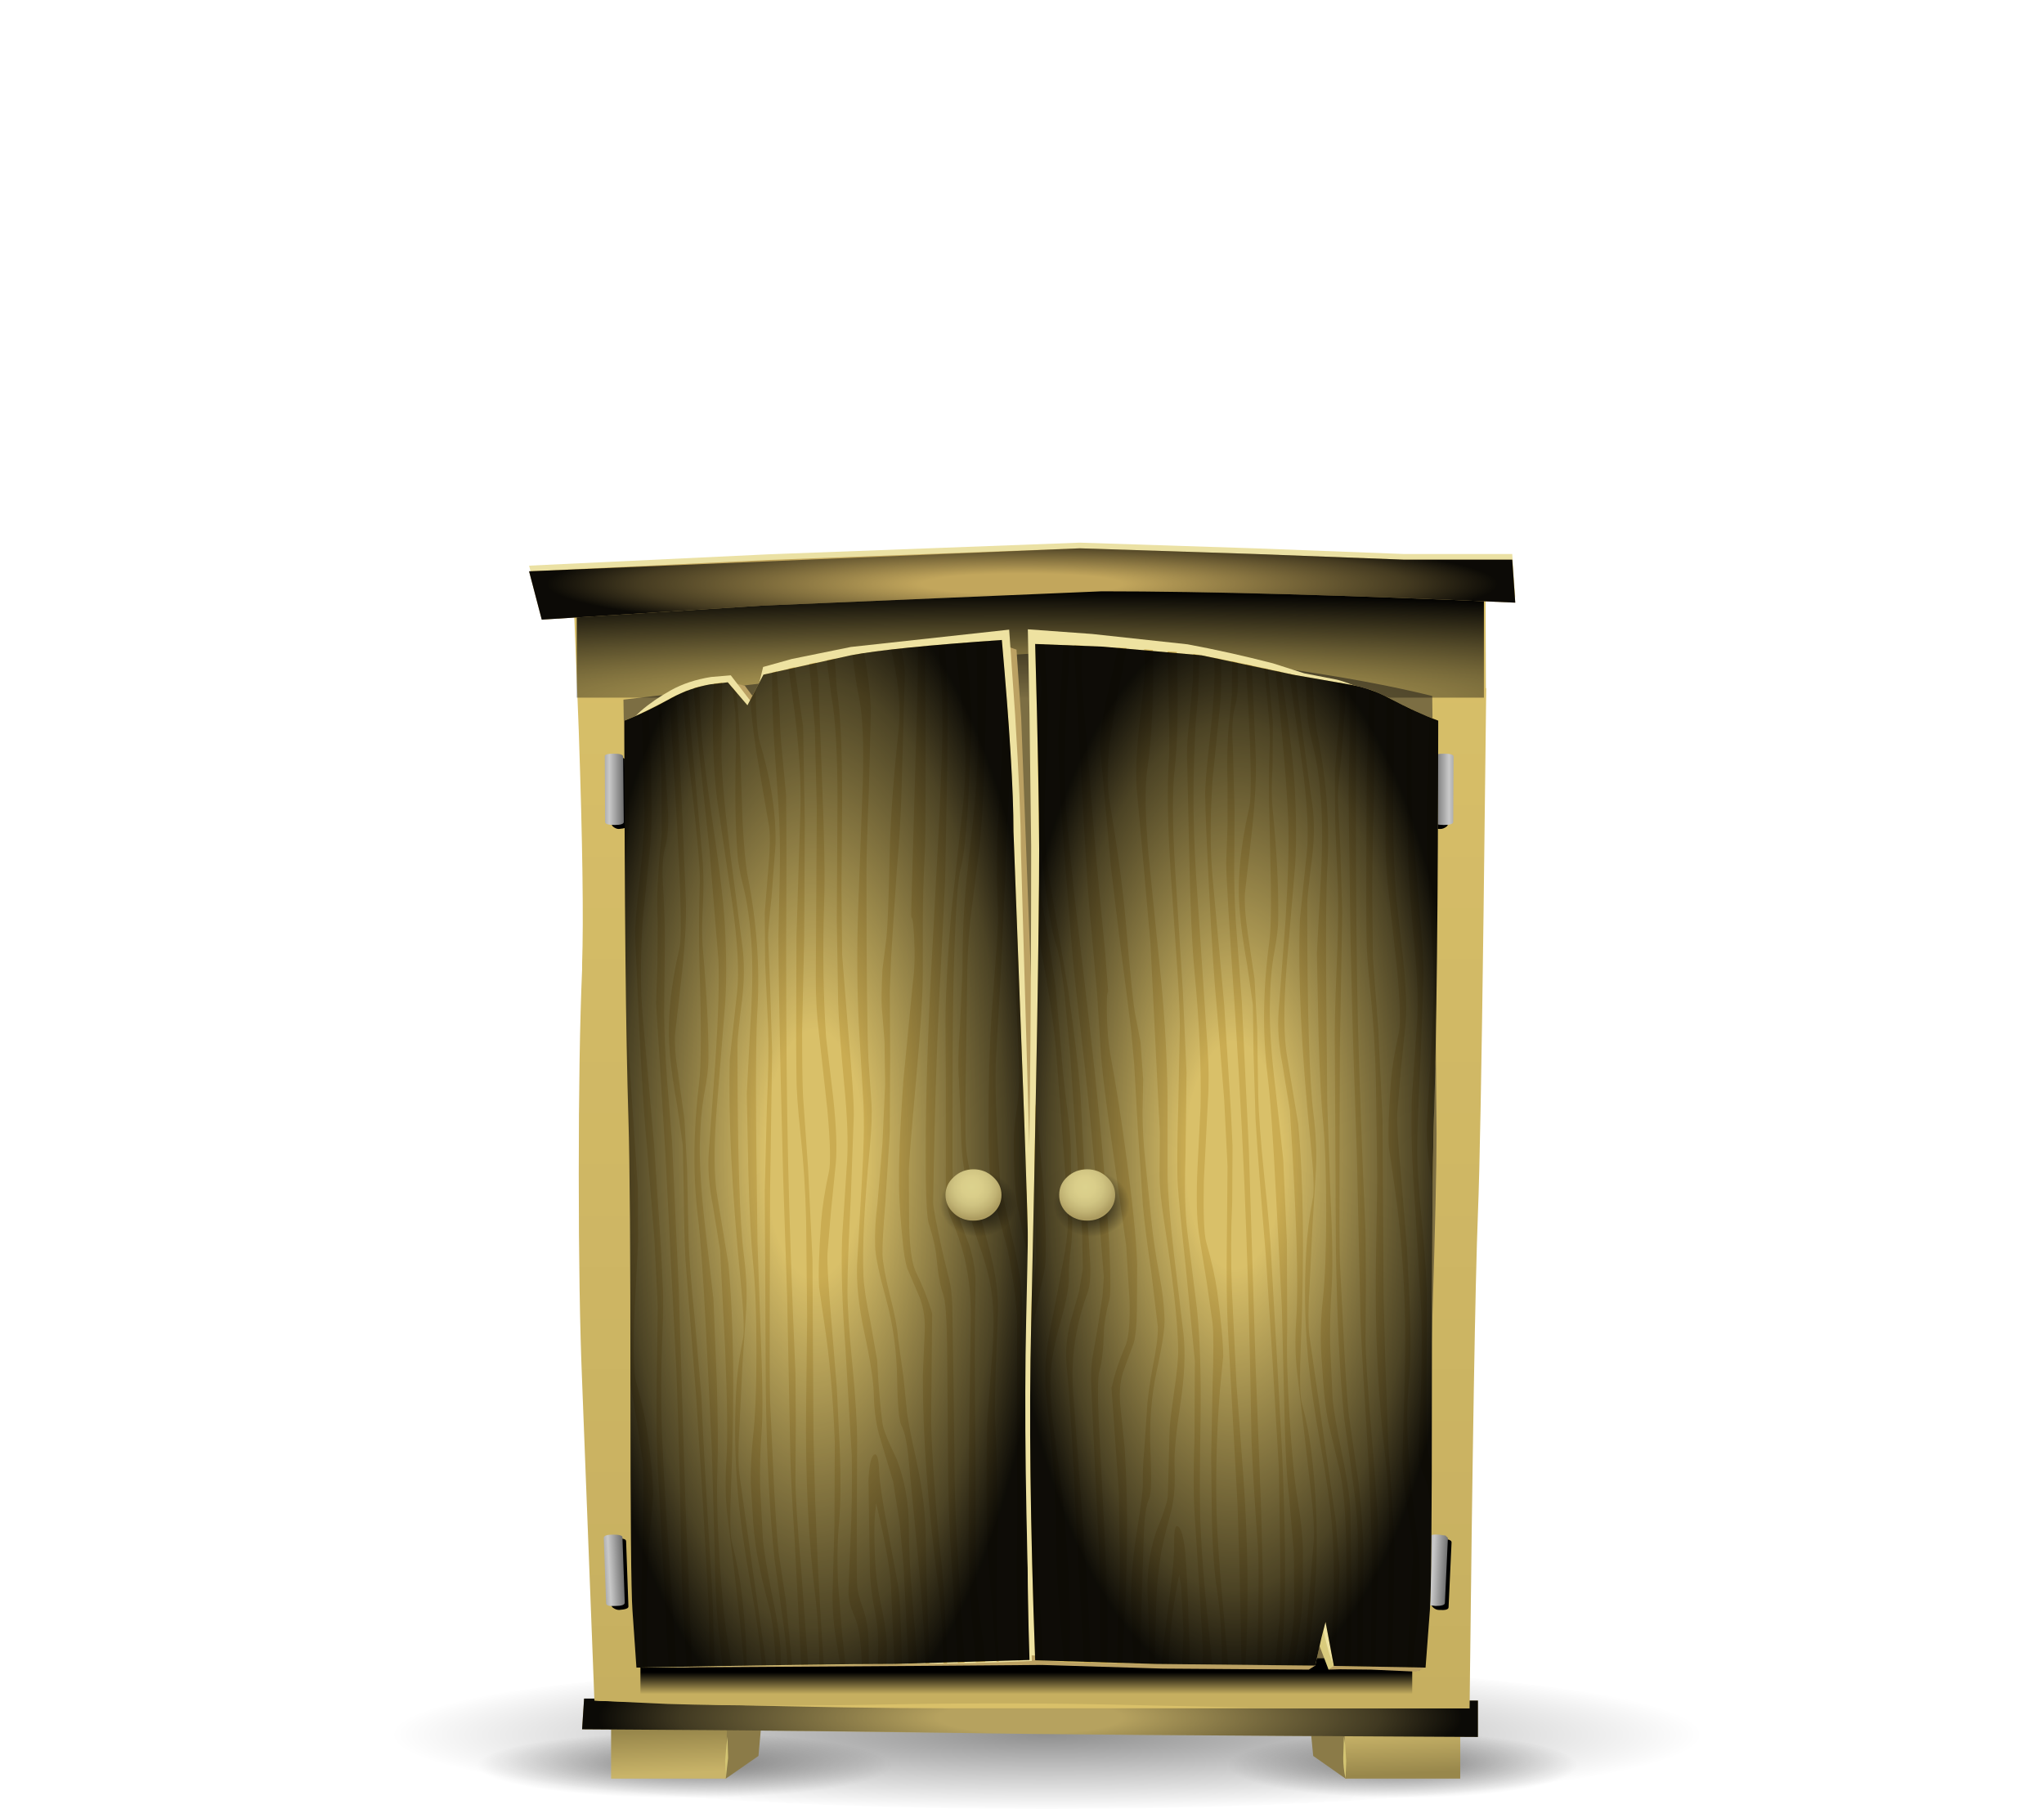 <?xml version="1.0" encoding="UTF-8" standalone="no"?>
<svg xmlns:xlink="http://www.w3.org/1999/xlink" height="271.35px" width="306.55px" xmlns="http://www.w3.org/2000/svg">
  <g transform="matrix(1.0, 0.0, 0.0, 1.0, 0.0, 0.0)">
    <use height="0.0" id="interior_point" transform="matrix(1.0, 0.0, 0.0, 1.0, 71.0, 33.0)" width="0.0" xlink:href="#sprite0"/>
    <use height="22.25" transform="matrix(1.0, 0.0, 0.0, 1.0, 58.25, 249.1)" width="197.5" xlink:href="#shape0"/>
    <use height="5.75" transform="matrix(1.0, 0.0, 0.0, 1.0, 87.3, 254.8)" width="134.35" xlink:href="#sprite1"/>
    <use height="173.15" transform="matrix(1.0, 0.0, 0.0, 1.0, 85.9, 83.1)" width="137.15" xlink:href="#shape2"/>
    <use height="16.05" transform="matrix(1.0, 0.0, 0.0, 1.0, 86.5, 88.6)" width="136.05" xlink:href="#sprite2"/>
    <use height="11.55" transform="matrix(1.0, 0.0, 0.0, 1.0, 79.35, 81.4)" width="147.9" xlink:href="#shape4"/>
    <use height="10.7" transform="matrix(1.0, 0.0, 0.0, 1.0, 79.35, 82.25)" width="147.9" xlink:href="#sprite3"/>
    <use height="6.45" transform="matrix(1.0, 0.0, 0.0, 1.0, 96.05, 248.75)" width="115.75" xlink:href="#sprite4"/>
    <use height="10.95" transform="matrix(1.0, 0.0, 0.0, 1.0, 91.2, 113.4)" width="2.9" xlink:href="#sprite5"/>
    <use height="10.7" transform="matrix(1.0, 0.0, 0.0, 1.0, 90.7, 113.05)" width="2.85" xlink:href="#shape8"/>
    <use height="10.95" transform="matrix(1.0, 0.0, 0.0, 1.0, 214.6, 113.4)" width="2.85" xlink:href="#sprite6"/>
    <use height="10.7" transform="matrix(1.0, 0.0, 0.0, 1.0, 215.15, 113.05)" width="2.85" xlink:href="#shape10"/>
    <use height="10.95" transform="matrix(1.0, 0.0, 0.0, 1.0, 91.1, 230.55)" width="3.15" xlink:href="#sprite7"/>
    <use height="10.7" transform="matrix(1.0, 0.0, 0.0, 1.0, 90.55, 230.2)" width="3.15" xlink:href="#shape11"/>
    <use height="10.95" transform="matrix(1.0, 0.0, 0.0, 1.0, 214.45, 230.55)" width="3.25" xlink:href="#sprite8"/>
    <use height="10.7" transform="matrix(1.0, 0.0, 0.0, 1.0, 213.95, 230.2)" width="3.2" xlink:href="#shape13"/>
    <use height="156.35" id="interaction_target" transform="matrix(1.0, 0.0, 0.0, 1.0, 93.65, 94.4)" width="122.05" xlink:href="#sprite9"/>
  </g>
  <defs>
    <g id="shape0" transform="matrix(1.0, 0.0, 0.0, 1.0, -58.25, -249.1)">
      <path d="M255.75 260.2 Q255.75 264.8 226.8 268.1 197.85 271.35 157.0 271.35 116.1 271.35 87.15 268.1 58.25 264.8 58.25 260.2 58.25 255.6 87.15 252.35 116.05 249.1 157.0 249.1 197.9 249.1 226.8 252.35 255.75 255.6 255.75 260.2" fill="url(#gradient0)" fill-rule="evenodd" stroke="none"/>
      <path d="M124.55 261.15 Q133.65 262.65 133.65 264.8 133.65 266.9 124.55 268.4 115.45 269.9 102.65 269.9 89.8 269.9 80.7 268.4 71.6 266.9 71.6 264.8 71.6 262.65 80.7 261.15 89.8 259.65 102.65 259.65 115.5 259.65 124.55 261.15" fill="url(#gradient1)" fill-rule="evenodd" stroke="none"/>
      <path d="M210.4 259.65 Q221.3 259.65 229.05 261.15 236.75 262.65 236.75 264.8 236.75 266.9 229.05 268.4 221.3 269.9 210.4 269.9 199.5 269.9 191.75 268.4 184.05 266.9 184.05 264.8 184.05 262.65 191.75 261.15 199.5 259.65 210.4 259.65" fill="url(#gradient2)" fill-rule="evenodd" stroke="none"/>
      <path d="M100.65 262.8 L114.35 256.8 113.75 263.4 108.85 266.8 100.65 262.8" fill="#8b7b48" fill-rule="evenodd" stroke="none"/>
      <path d="M109.05 257.75 L108.85 266.8 91.65 266.8 91.65 256.8 109.05 257.75" fill="url(#gradient3)" fill-rule="evenodd" stroke="none"/>
      <path d="M108.85 266.8 L108.75 264.15 108.95 261.75 109.1 260.5 109.2 263.7 108.85 266.8" fill="#d3c472" fill-rule="evenodd" stroke="none"/>
      <path d="M210.0 262.8 L201.8 266.8 196.95 263.4 196.3 256.8 210.0 262.8" fill="#8b7b48" fill-rule="evenodd" stroke="none"/>
      <path d="M201.6 257.75 L219.0 256.8 219.0 266.8 201.8 266.8 201.6 257.75" fill="url(#gradient4)" fill-rule="evenodd" stroke="none"/>
      <path d="M201.8 266.8 Q201.45 265.2 201.45 263.7 L201.55 260.5 201.75 261.75 201.9 264.15 201.8 266.8" fill="#d3c472" fill-rule="evenodd" stroke="none"/>
      <path d="M221.65 260.55 Q159.75 260.25 144.2 259.95 L109.9 259.55 87.3 259.4 87.6 254.8 151.35 254.8 221.65 255.1 221.65 260.55" fill="#b6a25f" fill-rule="evenodd" stroke="none"/>
    </g>
    <radialGradient cx="0" cy="0" gradientTransform="matrix(0.12, 0.0, 0.0, -0.014, 157.0, 260.2)" gradientUnits="userSpaceOnUse" id="gradient0" r="819.2" spreadMethod="pad">
      <stop offset="0.0" stop-color="#000000" stop-opacity="0.439"/>
      <stop offset="1.0" stop-color="#000000" stop-opacity="0.0"/>
    </radialGradient>
    <radialGradient cx="0" cy="0" gradientTransform="matrix(0.038, 0.0, 0.0, -0.006, 102.65, 264.8)" gradientUnits="userSpaceOnUse" id="gradient1" r="819.2" spreadMethod="pad">
      <stop offset="0.0" stop-color="#000000" stop-opacity="0.439"/>
      <stop offset="1.0" stop-color="#000000" stop-opacity="0.0"/>
    </radialGradient>
    <radialGradient cx="0" cy="0" gradientTransform="matrix(0.032, 0.0, 0.0, -0.006, 210.4, 264.8)" gradientUnits="userSpaceOnUse" id="gradient2" r="819.2" spreadMethod="pad">
      <stop offset="0.0" stop-color="#000000" stop-opacity="0.439"/>
      <stop offset="1.0" stop-color="#000000" stop-opacity="0.0"/>
    </radialGradient>
    <linearGradient gradientTransform="matrix(2.0E-4, 0.004, 0.004, -2.0E-4, 100.4, 262.8)" gradientUnits="userSpaceOnUse" id="gradient3" spreadMethod="pad" x1="-819.2" x2="819.2">
      <stop offset="0.0" stop-color="#98874b"/>
      <stop offset="1.0" stop-color="#c9b469"/>
    </linearGradient>
    <linearGradient gradientTransform="matrix(-2.0E-4, -0.004, 0.004, -2.0E-4, 210.3, 262.8)" gradientUnits="userSpaceOnUse" id="gradient4" spreadMethod="pad" x1="-819.2" x2="819.2">
      <stop offset="0.0" stop-color="#98874b"/>
      <stop offset="1.0" stop-color="#c9b469"/>
    </linearGradient>
    <g id="sprite1" transform="matrix(1.0, 0.0, 0.0, 1.0, 0.0, 0.0)">
      <use height="5.75" transform="matrix(1.0, 0.0, 0.0, 1.0, 0.0, 0.0)" width="134.35" xlink:href="#shape1"/>
    </g>
    <g id="shape1" transform="matrix(1.0, 0.0, 0.0, 1.0, 0.0, 0.0)">
      <path d="M134.35 5.75 Q72.45 5.45 56.9 5.15 41.35 4.85 0.0 4.6 L0.3 0.0 64.05 0.0 134.35 0.3 134.35 5.75" fill="url(#gradient5)" fill-rule="evenodd" stroke="none"/>
    </g>
    <radialGradient cx="0" cy="0" gradientTransform="matrix(0.079, 0.0, 0.0, -0.014, 67.2, 2.85)" gradientUnits="userSpaceOnUse" id="gradient5" r="819.2" spreadMethod="pad">
      <stop offset="0.212" stop-color="#000000" stop-opacity="0.0"/>
      <stop offset="0.812" stop-color="#000000" stop-opacity="0.651"/>
      <stop offset="1.0" stop-color="#000000" stop-opacity="0.937"/>
    </radialGradient>
    <g id="shape2" transform="matrix(1.0, 0.0, 0.0, 1.0, -85.9, -83.1)">
      <path d="M219.5 255.1 L220.4 256.25 142.05 256.25 Q128.45 256.25 107.45 255.7 L89.15 255.1 122.15 252.8 151.05 252.25 219.5 255.1" fill="#d9c069" fill-rule="evenodd" stroke="none"/>
      <path d="M86.8 109.6 L85.9 86.55 101.6 86.45 133.5 85.25 170.05 83.35 Q187.7 83.0 196.0 85.25 203.8 87.4 213.95 86.1 219.05 85.5 222.6 84.4 L222.8 89.4 222.85 103.2 222.9 103.25 222.5 136.85 Q222.05 172.4 221.65 182.05 221.05 197.45 220.4 256.25 L191.8 256.25 169.25 255.75 Q152.9 255.35 134.55 255.65 115.1 256.05 100.2 255.6 L89.15 255.1 87.3 207.15 Q86.8 195.15 86.8 176.1 86.8 157.05 87.3 145.5 L87.3 144.65 Q87.65 134.6 86.8 109.6" fill="#d9c069" fill-rule="evenodd" stroke="none"/>
      <path d="M99.75 86.0 L129.75 84.4 Q177.35 81.3 193.2 85.7 201.0 87.85 212.8 85.7 218.7 84.6 223.05 83.1 L222.6 126.8 Q222.05 172.4 221.65 182.05 221.05 197.45 220.4 256.25 L191.8 256.25 169.25 255.75 Q152.9 255.35 134.55 255.65 115.1 256.05 100.2 255.6 L89.15 255.1 87.3 207.15 Q86.8 195.15 86.8 176.1 86.8 157.05 87.3 145.5 87.7 135.85 86.85 110.25 L85.9 86.55 99.75 86.0" fill="url(#gradient6)" fill-rule="evenodd" stroke="none"/>
      <path d="M147.0 98.65 Q166.05 96.55 192.35 100.25 205.5 102.1 214.8 104.4 L215.15 131.65 215.45 170.05 Q215.45 184.9 212.95 250.55 L148.25 250.55 113.9 250.25 95.4 249.95 Q94.75 208.85 94.75 191.15 L94.15 144.85 93.5 104.95 147.0 98.65" fill="#7c6e43" fill-rule="evenodd" stroke="none"/>
    </g>
    <linearGradient gradientTransform="matrix(0.0, 0.103, 0.103, 0.0, 154.5, 170.55)" gradientUnits="userSpaceOnUse" id="gradient6" spreadMethod="pad" x1="-819.2" x2="819.2">
      <stop offset="0.0" stop-color="#000000" stop-opacity="0.0"/>
      <stop offset="1.0" stop-color="#000000" stop-opacity="0.086"/>
    </linearGradient>
    <g id="sprite2" transform="matrix(1.0, 0.0, 0.0, 1.0, 0.0, 0.0)">
      <use height="16.05" transform="matrix(1.0, 0.0, 0.0, 1.0, 0.0, 0.0)" width="136.05" xlink:href="#shape3"/>
    </g>
    <g id="shape3" transform="matrix(1.0, 0.0, 0.0, 1.0, 0.0, 0.0)">
      <path d="M136.05 16.05 L0.0 16.05 0.0 0.0 136.05 0.0 136.05 16.05" fill="url(#gradient7)" fill-rule="evenodd" stroke="none"/>
    </g>
    <radialGradient cx="0" cy="0" gradientTransform="matrix(0.22, 0.0, 0.0, -0.02, 65.2, 16.35)" gradientUnits="userSpaceOnUse" id="gradient7" r="819.2" spreadMethod="pad">
      <stop offset="0.0" stop-color="#000000" stop-opacity="0.0"/>
      <stop offset="1.0" stop-color="#000000"/>
    </radialGradient>
    <g id="shape4" transform="matrix(1.0, 0.0, 0.0, 1.0, -79.35, -81.4)">
      <path d="M79.35 84.85 L115.25 83.15 161.95 81.4 188.15 82.25 210.45 83.1 226.8 83.1 227.25 89.55 Q189.0 87.8 165.2 87.8 L114.3 89.95 81.25 92.1 79.35 84.85" fill="#ebe1a4" fill-rule="evenodd" stroke="none"/>
      <path d="M79.35 85.7 L115.25 84.0 161.95 82.25 188.15 83.1 210.45 83.95 226.8 83.95 227.25 90.4 Q189.0 88.7 165.2 88.7 L114.3 90.85 81.25 92.95 79.35 85.7" fill="#c2a65c" fill-rule="evenodd" stroke="none"/>
    </g>
    <g id="sprite3" transform="matrix(1.0, 0.0, 0.0, 1.0, 0.0, 0.0)">
      <use height="10.7" transform="matrix(1.0, 0.0, 0.0, 1.0, 0.0, 0.0)" width="147.9" xlink:href="#shape5"/>
    </g>
    <g id="shape5" transform="matrix(1.0, 0.0, 0.0, 1.0, 0.0, 0.0)">
      <path d="M147.9 8.15 Q109.65 6.45 85.85 6.45 L34.95 8.6 1.9 10.7 0.0 3.45 82.6 0.0 108.8 0.85 131.1 1.7 147.45 1.7 147.9 8.15" fill="url(#gradient8)" fill-rule="evenodd" stroke="none"/>
    </g>
    <radialGradient cx="0" cy="0" gradientTransform="matrix(0.087, 0.0, 0.0, -0.009, 73.95, 5.35)" gradientUnits="userSpaceOnUse" id="gradient8" r="819.2" spreadMethod="pad">
      <stop offset="0.212" stop-color="#000000" stop-opacity="0.0"/>
      <stop offset="0.812" stop-color="#000000" stop-opacity="0.651"/>
      <stop offset="1.0" stop-color="#000000" stop-opacity="0.937"/>
    </radialGradient>
    <g id="sprite4" transform="matrix(1.0, 0.0, 0.0, 1.0, 0.0, 0.0)">
      <use height="6.45" transform="matrix(1.0, 0.0, 0.0, 1.0, 0.0, 0.0)" width="115.75" xlink:href="#shape6"/>
    </g>
    <g id="shape6" transform="matrix(1.0, 0.0, 0.0, 1.0, 0.0, 0.0)">
      <path d="M115.75 6.45 L0.0 6.45 0.0 0.0 115.75 0.0 115.75 6.45" fill="url(#gradient9)" fill-rule="evenodd" stroke="none"/>
    </g>
    <linearGradient gradientTransform="matrix(0.0, 0.002, 0.002, 0.0, 57.85, 3.75)" gradientUnits="userSpaceOnUse" id="gradient9" spreadMethod="pad" x1="-819.2" x2="819.2">
      <stop offset="0.0" stop-color="#000000"/>
      <stop offset="1.0" stop-color="#000000" stop-opacity="0.0"/>
    </linearGradient>
    <g id="sprite5" transform="matrix(1.0, 0.0, 0.0, 1.0, 0.0, 0.0)">
      <use height="10.95" transform="matrix(0.921, 0.0, 0.0, 1.0, 0.0, 0.0)" width="3.15" xlink:href="#shape7"/>
    </g>
    <g id="shape7" transform="matrix(1.0, 0.0, 0.0, 1.0, 0.0, 0.0)">
      <path d="M2.8 0.65 L3.15 10.45 Q3.15 10.85 1.75 10.95 1.25 10.95 0.75 10.55 L0.35 10.0 0.0 0.75 0.5 0.3 Q1.05 0.0 1.6 0.0 L1.4 0.25 Q2.8 0.15 2.8 0.65" fill="#000000" fill-rule="evenodd" stroke="none"/>
    </g>
    <g id="shape8" transform="matrix(1.0, 0.0, 0.0, 1.0, -90.7, -113.05)">
      <path d="M90.7 113.5 Q90.6 113.05 92.05 113.05 93.45 113.05 93.45 113.5 L93.55 123.3 Q93.55 123.75 92.15 123.75 90.75 123.75 90.75 123.3 L90.7 113.5" fill="url(#gradient10)" fill-rule="evenodd" stroke="none"/>
    </g>
    <linearGradient gradientTransform="matrix(0.002, 0.0, 0.0, -0.002, 92.1, 118.4)" gradientUnits="userSpaceOnUse" id="gradient10" spreadMethod="pad" x1="-819.2" x2="819.2">
      <stop offset="0.012" stop-color="#a6a6a6"/>
      <stop offset="0.282" stop-color="#c9c9c9"/>
      <stop offset="1.0" stop-color="#666666"/>
    </linearGradient>
    <g id="sprite6" transform="matrix(1.0, 0.0, 0.0, 1.0, 0.0, 0.0)">
      <use height="10.95" transform="matrix(1.0, 0.0, 0.0, 1.0, 0.0, 0.0)" width="2.85" xlink:href="#shape9"/>
    </g>
    <g id="shape9" transform="matrix(1.0, 0.0, 0.0, 1.0, 0.0, 0.0)">
      <path d="M0.05 0.7 Q0.05 0.25 1.45 0.25 L1.25 0.0 2.35 0.25 2.85 0.75 2.8 9.95 2.4 10.55 Q1.9 10.95 1.4 10.95 0.0 10.95 0.0 10.5 L0.05 0.7" fill="#000000" fill-rule="evenodd" stroke="none"/>
    </g>
    <g id="shape10" transform="matrix(1.0, 0.0, 0.0, 1.0, -215.15, -113.05)">
      <path d="M215.15 123.3 L215.2 113.5 Q215.2 113.05 216.6 113.05 218.0 113.05 218.0 113.5 L217.95 123.3 Q217.95 123.75 216.55 123.75 215.15 123.75 215.15 123.3" fill="url(#gradient11)" fill-rule="evenodd" stroke="none"/>
    </g>
    <linearGradient gradientTransform="matrix(-0.002, 0.0, 0.0, -0.002, 216.6, 118.4)" gradientUnits="userSpaceOnUse" id="gradient11" spreadMethod="pad" x1="-819.2" x2="819.2">
      <stop offset="0.012" stop-color="#a6a6a6"/>
      <stop offset="0.282" stop-color="#c9c9c9"/>
      <stop offset="1.0" stop-color="#666666"/>
    </linearGradient>
    <g id="sprite7" transform="matrix(1.0, 0.0, 0.0, 1.0, 0.0, 0.0)">
      <use height="10.95" transform="matrix(1.0, 0.0, 0.0, 1.0, 0.0, 0.0)" width="3.15" xlink:href="#shape7"/>
    </g>
    <g id="shape11" transform="matrix(1.0, 0.0, 0.0, 1.0, -90.55, -230.2)">
      <path d="M93.35 230.6 L93.7 240.4 Q93.7 240.9 92.3 240.9 90.9 241.0 90.9 240.5 L90.55 230.7 Q90.55 230.2 91.9 230.2 93.35 230.2 93.35 230.6" fill="url(#gradient12)" fill-rule="evenodd" stroke="none"/>
    </g>
    <linearGradient gradientTransform="matrix(0.002, -1.0E-4, -1.0E-4, -0.002, 92.1, 235.55)" gradientUnits="userSpaceOnUse" id="gradient12" spreadMethod="pad" x1="-819.2" x2="819.2">
      <stop offset="0.012" stop-color="#a6a6a6"/>
      <stop offset="0.282" stop-color="#c9c9c9"/>
      <stop offset="1.0" stop-color="#666666"/>
    </linearGradient>
    <g id="sprite8" transform="matrix(1.0, 0.0, 0.0, 1.0, 0.0, 0.0)">
      <use height="10.95" transform="matrix(1.0, 0.0, 0.0, 1.0, 0.0, 0.0)" width="3.25" xlink:href="#shape12"/>
    </g>
    <g id="shape12" transform="matrix(1.0, 0.0, 0.0, 1.0, 0.0, 0.0)">
      <path d="M3.25 0.8 L2.8 10.55 Q2.8 11.05 1.35 10.95 0.85 10.95 0.4 10.5 L0.0 9.9 0.45 0.65 Q0.45 0.45 1.0 0.25 L2.1 0.0 1.85 0.25 Q3.25 0.35 3.25 0.8" fill="#000000" fill-rule="evenodd" stroke="none"/>
    </g>
    <g id="shape13" transform="matrix(1.0, 0.0, 0.0, 1.0, -213.95, -230.2)">
      <path d="M217.15 230.7 L216.7 240.45 Q216.7 240.9 215.3 240.9 213.85 240.8 213.95 240.35 L214.35 230.6 Q214.45 230.1 215.8 230.2 L216.8 230.35 217.15 230.7" fill="url(#gradient13)" fill-rule="evenodd" stroke="none"/>
    </g>
    <linearGradient gradientTransform="matrix(0.002, 1.0E-4, 1.0E-4, -0.002, 215.55, 235.55)" gradientUnits="userSpaceOnUse" id="gradient13" spreadMethod="pad" x1="-819.2" x2="819.2">
      <stop offset="0.012" stop-color="#a6a6a6"/>
      <stop offset="0.282" stop-color="#c9c9c9"/>
      <stop offset="1.0" stop-color="#666666"/>
    </linearGradient>
    <g id="sprite9" transform="matrix(1.0, 0.0, 0.0, 1.0, 0.0, 0.0)">
      <use height="156.35" transform="matrix(1.0, 0.0, 0.0, 1.0, 0.0, 0.0)" width="120.15" xlink:href="#shape14"/>
      <use height="154.15" transform="matrix(1.0, 0.0, 0.0, 1.0, 0.0, 1.6)" width="60.8" xlink:href="#sprite10"/>
      <use height="155.75" transform="matrix(1.0, 0.0, 0.0, 1.0, 60.1, 0.0)" width="61.95" xlink:href="#shape16"/>
      <use height="153.55" transform="matrix(1.0, 0.0, 0.0, 1.0, 60.85, 2.2)" width="61.2" xlink:href="#sprite11"/>
      <use height="11.35" transform="matrix(1.0, 0.0, 0.0, 1.0, 46.95, 80.55)" width="12.15" xlink:href="#sprite12"/>
      <use height="7.7" transform="matrix(1.0, 0.0, 0.0, 1.0, 48.15, 81.0)" width="8.4" xlink:href="#shape19"/>
      <use height="11.35" transform="matrix(1.0, 0.0, 0.0, 1.0, 63.95, 80.55)" width="12.2" xlink:href="#sprite13"/>
      <use height="7.7" transform="matrix(1.0, 0.0, 0.0, 1.0, 65.2, 81.0)" width="8.4" xlink:href="#shape21"/>
    </g>
    <g id="shape14" transform="matrix(1.0, 0.0, 0.0, 1.0, 0.0, 0.0)">
      <path d="M58.25 0.05 L59.9 0.0 60.7 0.1 60.95 0.3 61.9 0.75 61.9 148.7 57.55 148.7 57.55 0.1 57.8 0.05 58.25 0.05" fill="#bba163" fill-opacity="0.0" fill-rule="evenodd" stroke="none"/>
      <path d="M102.35 149.5 L105.0 145.35 107.0 155.35 105.6 156.05 103.75 151.2 102.35 149.5" fill="#d9cb7d" fill-rule="evenodd" stroke="none"/>
      <path d="M106.7 152.75 Q106.5 152.5 106.2 150.5 L105.95 148.5 103.9 148.65 103.45 154.05 103.6 155.45 102.65 156.05 80.75 155.9 62.55 155.35 61.6 154.65 64.1 145.8 97.85 139.2 Q98.15 139.2 106.35 142.55 L114.5 145.9 120.15 155.75 118.7 156.35 112.0 156.05 107.35 156.0 105.6 156.05 106.4 155.5 Q107.0 153.2 106.7 152.75" fill="#bba163" fill-rule="evenodd" stroke="none"/>
      <path d="M1.9 36.5 L1.8 13.7 7.45 12.35 Q13.4 10.5 15.1 8.2 L16.7 8.15 18.05 8.45 20.25 11.4 22.65 6.8 39.25 6.7 Q56.0 5.9 56.45 2.45 L57.65 2.65 58.8 3.05 59.5 13.25 60.15 30.35 61.6 69.15 Q62.9 104.15 62.55 116.1 61.95 136.2 62.55 155.35 L43.4 155.5 3.6 155.75 3.0 147.15 Q2.7 142.85 2.7 114.2 2.7 83.0 2.4 73.5 2.05 61.65 1.9 36.5" fill="#bba163" fill-rule="evenodd" stroke="none"/>
      <path d="M20.8 5.65 L25.1 4.45 33.95 2.65 57.7 0.05 58.6 12.9 Q59.45 26.9 59.45 32.65 L60.55 71.25 Q61.55 106.0 61.2 118.0 60.6 138.15 61.1 154.75 51.55 155.2 41.45 155.2 L18.3 155.5 2.75 155.75 2.15 147.15 Q1.85 142.85 1.85 114.2 1.85 83.0 1.55 73.5 1.2 61.65 1.05 36.5 L0.95 13.7 2.4 12.3 Q4.35 10.6 6.95 9.15 9.55 7.7 13.0 7.15 L15.95 6.9 19.4 11.4 20.8 5.65" fill="#eee2a1" fill-rule="evenodd" stroke="none"/>
      <path d="M20.85 6.8 L25.15 5.8 33.95 3.9 Q39.9 2.75 56.6 1.6 L57.5 12.55 Q58.35 24.6 58.35 30.35 L59.8 69.15 Q61.1 104.15 60.75 116.1 60.15 136.2 60.75 154.6 L40.5 155.2 17.35 155.5 1.8 155.75 1.2 147.15 Q0.9 142.85 0.9 114.2 0.9 83.0 0.6 73.5 0.25 61.65 0.1 36.5 L0.0 13.7 2.0 12.85 7.15 10.25 Q9.8 8.8 12.9 8.25 L15.5 7.95 18.45 11.4 20.85 6.8" fill="#d9c069" fill-rule="evenodd" stroke="none"/>
      <path d="M47.45 6.7 L47.05 2.4 48.0 2.3 Q48.65 8.35 48.4 21.25 L48.1 37.45 47.45 50.8 Q46.65 64.5 46.3 85.9 46.3 87.1 47.75 93.6 L48.85 98.15 Q49.2 100.0 49.2 103.05 L49.35 112.8 49.5 125.1 Q49.5 130.0 49.85 136.45 L50.45 146.7 51.0 155.0 50.0 155.05 49.95 154.4 49.05 139.85 Q48.65 133.9 48.55 127.2 L48.4 107.75 Q48.3 101.15 47.85 99.9 47.15 98.0 46.8 94.25 46.65 92.3 45.65 89.15 45.1 87.45 45.2 75.4 45.3 63.25 46.25 46.75 L47.25 27.9 47.65 17.7 Q47.8 12.0 47.45 6.7" fill="#caac52" fill-rule="evenodd" stroke="none"/>
      <path d="M41.05 143.5 Q41.45 146.0 41.6 155.2 L40.5 155.2 39.95 143.05 Q39.65 139.35 38.05 132.35 L37.75 131.1 37.55 132.9 Q37.4 135.5 37.6 139.65 37.75 143.05 38.6 146.9 39.35 150.4 39.35 152.7 L39.3 155.2 38.0 155.2 38.05 153.35 Q38.15 150.35 37.55 147.25 36.85 143.8 36.8 140.7 L36.6 127.65 Q36.75 124.4 37.4 123.85 38.1 123.3 38.2 126.35 38.3 128.7 39.5 135.1 L41.05 143.5" fill="#caac52" fill-rule="evenodd" stroke="none"/>
      <path d="M43.15 37.3 L43.95 9.45 44.05 2.65 45.1 2.55 Q45.25 30.3 45.05 33.45 44.75 39.45 44.75 43.5 L44.75 51.65 Q44.75 56.35 43.7 68.05 42.65 79.75 42.65 81.4 L42.7 89.55 Q42.85 94.8 43.8 96.6 45.2 99.4 46.15 102.6 L46.0 118.25 Q46.0 121.7 46.55 129.1 47.05 136.0 47.45 139.2 48.0 143.65 48.4 155.1 L47.85 155.1 Q47.7 148.2 46.95 142.65 44.75 125.45 44.75 112.0 L45.05 105.0 Q45.1 102.05 44.1 99.8 L42.45 95.95 Q41.95 94.45 41.7 91.45 41.3 87.55 41.2 84.3 41.05 78.6 41.85 67.5 L43.25 53.05 Q43.65 50.1 43.45 46.3 43.3 43.25 43.05 43.25 42.95 43.25 43.15 37.3" fill="#caac52" fill-rule="evenodd" stroke="none"/>
      <path d="M35.05 42.0 L35.75 23.05 Q36.0 14.25 35.2 10.3 34.75 8.3 34.2 3.85 L35.95 3.6 Q36.95 9.05 36.95 12.7 L36.65 24.4 Q36.3 32.85 36.3 36.45 36.3 58.3 36.6 64.7 L37.05 71.1 Q37.2 73.45 36.8 77.75 35.55 90.8 35.85 97.05 35.95 99.4 36.9 103.9 L37.9 109.65 Q38.2 115.5 38.7 119.1 38.85 120.4 40.8 124.4 42.65 129.15 42.65 134.7 42.65 139.0 43.15 145.0 L43.95 155.15 42.6 155.2 41.85 140.3 41.3 134.25 40.3 127.85 38.45 121.65 Q37.5 118.8 37.4 114.8 37.35 111.85 35.95 105.35 34.7 99.45 34.9 95.1 L35.6 82.9 Q36.05 75.5 35.85 71.15 L35.15 59.3 Q34.75 51.1 35.05 42.0" fill="#caac52" fill-rule="evenodd" stroke="none"/>
      <path d="M60.0 74.9 L59.8 78.85 Q59.8 80.15 60.35 84.9 L60.6 94.9 60.3 93.2 58.95 86.5 Q58.5 83.8 58.4 79.05 58.3 75.3 58.75 72.7 59.2 69.85 59.2 66.2 L58.95 59.75 58.7 55.05 58.75 42.35 60.0 74.9" fill="#caac52" fill-rule="evenodd" stroke="none"/>
      <path d="M31.05 10.1 L30.35 4.65 31.55 4.4 31.85 9.05 Q32.65 13.95 32.65 25.5 L32.55 38.7 32.65 48.85 33.65 61.4 Q34.4 69.8 34.4 72.85 L33.95 85.2 Q33.45 95.05 33.45 99.15 33.45 103.0 34.2 110.45 34.9 117.9 34.9 121.85 L34.85 134.45 Q34.8 141.5 34.9 143.3 34.95 144.6 35.75 146.8 36.5 148.95 36.6 151.4 L36.65 155.2 35.6 155.2 Q35.45 150.15 34.5 148.05 33.6 146.05 33.6 144.35 L33.9 136.6 Q34.2 130.5 34.1 124.0 L33.15 107.9 Q32.4 97.95 32.65 91.25 L33.4 79.65 Q33.65 75.25 32.95 68.15 32.2 60.3 32.05 55.95 L31.85 43.7 31.95 25.55 Q31.95 14.95 31.05 10.1" fill="#caac52" fill-rule="evenodd" stroke="none"/>
      <path d="M39.8 33.0 Q40.0 25.55 41.1 15.3 41.65 10.75 40.3 4.35 L40.0 3.05 41.5 2.9 Q42.05 5.2 42.05 6.7 L41.55 24.45 Q41.4 29.75 40.85 36.15 L40.3 44.35 40.0 49.2 39.8 54.2 39.85 64.0 39.8 75.4 39.15 85.8 Q38.65 91.85 38.7 93.8 38.8 95.75 39.75 99.65 40.85 103.85 41.05 106.45 L41.85 112.2 42.35 117.15 Q42.4 118.35 43.85 125.0 45.2 131.35 45.2 136.65 45.2 140.3 45.75 155.15 L45.15 155.15 Q44.85 147.8 43.95 138.35 L42.65 124.85 Q42.3 120.85 41.55 119.45 41.0 118.45 40.9 112.45 40.8 106.15 39.25 100.5 37.65 94.7 37.6 92.55 37.5 89.55 37.95 86.1 L38.7 77.1 39.1 68.2 39.0 61.7 38.6 56.65 Q38.5 55.15 38.7 51.0 L39.2 47.05 Q39.55 45.0 39.8 33.0" fill="#caac52" fill-rule="evenodd" stroke="none"/>
      <path d="M21.7 29.6 L20.3 21.45 Q19.15 14.95 18.9 10.55 L19.65 9.15 Q19.8 15.25 20.25 16.75 22.85 25.45 22.65 32.4 L22.05 40.3 Q21.55 44.85 21.55 46.3 L21.85 53.5 22.15 63.4 21.85 83.95 21.8 99.75 Q21.75 112.45 21.85 115.85 L22.45 128.95 Q22.95 138.05 23.3 139.65 L24.2 145.65 25.15 155.35 24.45 155.35 Q24.3 151.95 23.55 147.15 L22.5 139.4 Q21.4 129.1 21.2 113.95 L21.05 84.2 21.35 72.0 Q21.7 64.1 21.55 59.8 L21.1 50.0 21.05 42.45 21.6 35.6 Q21.95 31.9 21.7 29.6" fill="#caac52" fill-rule="evenodd" stroke="none"/>
      <path d="M50.75 26.6 Q51.4 20.65 50.95 15.05 L50.15 7.05 49.6 2.15 51.05 2.05 Q52.15 10.4 52.05 15.05 L51.5 27.0 Q51.0 33.85 50.45 35.8 49.7 38.4 49.35 52.95 49.2 58.9 49.2 79.25 49.2 82.75 49.45 84.5 L50.15 87.85 Q50.45 89.15 51.7 92.35 52.75 95.6 52.65 98.75 52.45 106.25 52.65 123.35 L52.7 137.85 Q52.7 144.15 53.15 146.7 L54.1 154.9 52.7 154.95 Q51.65 144.15 51.6 137.55 L51.7 119.95 51.95 103.05 Q52.0 98.4 50.95 94.05 50.2 91.05 48.9 88.15 48.2 86.55 48.2 83.75 L48.2 68.15 48.15 58.45 Q48.2 52.45 49.0 42.65 L50.75 26.6" fill="#caac52" fill-rule="evenodd" stroke="none"/>
      <path d="M55.85 37.3 L55.95 30.6 56.5 20.6 Q56.7 16.0 57.4 11.55 L57.95 19.8 Q57.1 33.7 57.1 37.3 L56.45 51.5 55.7 64.7 Q55.5 70.55 56.35 83.1 L58.05 90.85 Q59.65 97.45 59.65 101.3 L59.8 154.65 59.05 154.7 58.85 141.35 58.95 131.45 58.85 119.3 58.9 104.2 Q58.85 99.9 57.45 92.95 L55.2 84.65 Q54.6 82.5 54.6 74.1 54.6 65.2 55.05 57.95 L55.85 47.35 56.05 43.25 55.85 37.3" fill="#caac52" fill-rule="evenodd" stroke="none"/>
      <path d="M50.95 42.0 Q51.1 38.9 52.15 29.9 53.0 22.5 53.0 16.55 L52.85 1.9 54.35 1.8 Q54.1 26.4 53.15 33.45 L51.85 43.75 Q51.4 48.55 51.4 53.15 L51.2 66.5 Q51.05 75.5 51.25 77.75 51.4 79.95 52.3 83.25 L53.3 87.6 54.9 93.65 Q56.2 98.85 56.0 103.05 55.55 113.35 55.55 117.8 L55.8 123.4 56.0 133.2 55.8 143.9 Q55.7 148.8 56.15 154.85 L55.8 154.85 54.95 144.05 54.4 136.65 Q54.2 129.75 54.4 119.1 L55.1 109.45 Q55.55 104.55 55.2 100.65 54.9 97.05 53.2 92.3 51.6 87.8 51.55 85.7 L50.95 80.95 Q50.45 78.15 50.45 73.9 L50.15 67.35 Q49.95 64.85 50.3 60.0 L50.7 51.1 Q50.7 46.0 50.95 42.0" fill="#caac52" fill-rule="evenodd" stroke="none"/>
      <path d="M11.25 18.9 L10.35 8.85 11.2 8.6 11.45 13.75 Q11.6 17.8 13.1 28.1 14.75 39.0 15.05 44.2 15.45 51.0 15.1 56.25 L13.85 71.75 Q13.15 80.7 13.95 85.2 L15.6 95.25 Q16.8 108.3 16.0 128.25 15.7 135.45 16.15 137.1 17.2 141.2 17.65 145.1 18.3 150.95 18.35 155.45 L17.95 155.45 17.35 149.05 16.45 141.05 15.45 133.0 Q15.0 129.15 15.3 124.6 15.6 119.85 15.1 107.85 L14.35 93.15 13.25 86.35 Q12.4 82.05 12.65 78.45 L13.65 64.65 Q14.3 54.6 14.1 49.65 L12.75 33.05 11.25 18.9" fill="#caac52" fill-rule="evenodd" stroke="none"/>
      <path d="M5.1 11.35 L5.5 11.1 6.1 19.9 6.55 27.7 Q6.65 30.7 6.1 32.75 5.55 34.65 5.8 38.7 6.1 43.4 6.05 48.05 L5.95 57.55 Q6.0 62.25 6.4 67.7 L7.15 77.0 8.15 99.05 9.15 131.15 10.05 153.4 10.15 155.6 9.35 155.6 Q8.7 146.0 8.6 142.75 8.3 124.55 7.8 111.3 L6.15 78.75 4.75 56.1 4.95 50.3 5.0 43.85 Q4.8 40.9 5.1 36.45 5.3 33.0 5.6 30.75 L5.55 22.4 5.15 12.15 5.1 11.35" fill="#caac52" fill-rule="evenodd" stroke="none"/>
      <path d="M6.8 10.4 L7.75 9.95 8.3 19.5 8.75 29.5 9.15 39.15 Q9.45 43.95 8.65 51.35 L7.6 60.7 Q7.45 63.0 8.05 66.7 L9.0 73.5 9.4 81.0 9.6 90.8 Q9.7 95.15 10.5 103.0 L11.55 115.15 Q11.85 123.3 13.2 144.9 L13.55 155.55 12.8 155.55 12.65 146.85 11.75 130.75 10.75 115.0 9.15 94.5 Q8.95 90.65 8.9 84.55 L8.75 77.35 7.9 71.4 Q7.05 66.6 6.8 63.5 6.2 56.65 8.25 47.8 8.95 44.9 7.25 18.65 L6.8 10.4" fill="#caac52" fill-rule="evenodd" stroke="none"/>
      <path d="M0.1 36.95 L0.0 13.7 0.65 13.45 0.7 14.95 Q0.85 27.15 0.65 29.9 L0.15 35.35 0.1 36.95" fill="#caac52" fill-rule="evenodd" stroke="none"/>
      <path d="M16.15 40.95 L13.9 25.55 Q13.25 20.3 13.25 13.55 L13.4 8.15 14.65 8.0 14.55 18.9 Q14.65 23.8 15.9 33.85 L17.7 47.6 Q18.15 51.2 17.65 55.55 16.95 61.0 16.95 62.35 16.95 86.35 17.9 93.8 18.5 98.35 18.25 102.2 L17.7 110.3 17.25 119.6 Q16.95 124.3 17.25 126.8 L19.15 140.45 21.2 154.85 21.3 155.4 20.6 155.4 Q20.2 150.45 19.0 143.7 17.55 135.65 17.05 130.0 16.35 122.3 16.75 114.4 16.95 110.45 17.8 106.3 18.1 104.65 17.4 97.45 15.45 77.55 15.8 64.5 L16.9 54.4 Q17.4 49.9 16.15 40.95" fill="#caac52" fill-rule="evenodd" stroke="none"/>
      <path d="M3.0 27.25 L2.6 12.55 3.65 12.1 3.8 16.05 Q4.25 28.35 3.9 32.2 L2.75 43.55 Q2.2 51.95 2.75 58.15 L4.45 77.35 5.5 93.25 5.75 98.5 Q5.9 101.1 5.65 106.9 5.4 113.35 5.6 119.95 6.0 130.1 7.3 147.75 L7.8 155.65 6.65 155.65 6.45 152.3 5.0 125.8 Q4.75 121.45 4.85 112.25 L5.0 101.55 4.5 91.55 3.4 77.85 Q2.85 72.5 2.25 60.4 L1.6 46.0 Q1.55 44.1 2.3 37.35 3.05 30.4 3.0 27.25" fill="#caac52" fill-rule="evenodd" stroke="none"/>
      <path d="M22.45 16.9 Q22.15 12.25 22.15 7.55 L22.15 6.5 22.85 6.3 23.3 12.7 Q23.3 15.2 23.7 19.1 L24.25 24.9 24.3 34.3 24.25 47.6 Q24.25 66.85 24.55 80.1 24.85 93.4 25.65 111.6 L25.7 118.95 25.65 127.45 Q25.65 131.25 26.5 140.95 L27.55 155.3 26.5 155.35 25.55 137.0 Q24.85 126.25 24.85 122.3 L24.4 100.05 23.8 82.05 23.45 67.9 Q23.1 52.7 23.1 45.85 L23.3 36.5 Q23.4 31.15 23.1 26.4 L22.45 16.9" fill="#caac52" fill-rule="evenodd" stroke="none"/>
      <path d="M25.5 12.25 L24.6 5.9 25.5 5.7 26.8 14.6 27.05 29.0 26.95 46.5 26.65 60.25 Q26.65 67.65 26.8 70.25 L27.55 80.95 28.2 94.45 28.35 121.0 28.6 130.6 29.0 140.3 29.45 148.55 29.9 155.3 29.25 155.3 Q29.15 149.7 28.7 145.65 27.05 132.55 27.25 116.5 L27.4 103.15 27.25 88.7 Q27.1 82.05 26.4 75.65 25.8 69.85 25.8 67.25 L25.75 62.0 25.8 46.1 26.4 26.85 Q26.55 20.65 25.5 12.25" fill="#caac52" fill-rule="evenodd" stroke="none"/>
      <path d="M28.85 26.8 L28.55 14.65 27.7 5.2 28.75 5.0 Q29.15 7.55 29.15 9.45 L29.65 23.05 Q30.15 35.3 29.95 40.95 29.6 51.95 30.25 61.3 L31.3 70.15 Q32.0 76.6 31.7 80.1 L30.95 87.6 30.45 93.6 Q30.35 95.75 31.0 103.35 L31.85 113.75 32.3 123.05 Q32.55 129.75 32.2 133.85 31.8 138.05 32.05 143.3 L32.65 150.75 33.15 155.25 32.35 155.25 31.6 150.65 Q31.2 147.75 31.2 145.0 L31.5 134.25 31.55 121.85 Q31.15 111.7 29.95 103.9 L29.2 98.75 Q29.0 95.75 29.5 88.9 29.75 85.6 30.65 81.45 31.1 79.6 30.45 72.2 L29.15 60.4 Q28.7 56.8 28.7 52.3 L28.85 26.8" fill="#caac52" fill-rule="evenodd" stroke="none"/>
      <path d="M0.8 83.4 L0.6 73.5 0.3 58.35 2.0 83.7 2.05 91.8 1.45 103.65 Q1.25 111.1 1.75 112.9 2.95 117.1 3.4 120.3 4.35 127.05 4.3 130.1 L3.85 135.3 Q3.1 143.15 3.35 153.3 L3.45 155.75 2.7 155.75 2.55 145.2 2.75 134.8 Q2.95 127.2 2.75 125.05 L2.0 119.7 0.9 113.25 0.95 92.75 0.8 83.4" fill="#caac52" fill-rule="evenodd" stroke="none"/>
      <path d="M16.75 16.95 L16.65 12.6 16.2 8.75 16.8 9.5 Q17.3 14.85 17.4 19.3 L17.7 28.45 Q18.0 34.5 18.5 37.1 20.5 47.25 19.95 57.0 19.65 61.8 19.75 74.55 L19.95 91.9 20.45 106.15 Q20.85 115.95 20.6 119.95 20.25 124.65 20.35 128.65 L20.75 136.2 Q20.9 138.7 22.2 145.15 23.45 151.1 23.45 154.2 L23.45 155.4 22.7 155.4 Q22.45 149.6 21.7 146.7 20.55 142.3 20.1 139.9 19.55 137.1 19.3 133.85 L18.95 128.0 Q18.9 124.95 19.3 121.0 19.8 116.5 19.8 108.3 19.8 100.1 19.3 95.1 18.85 90.6 18.6 81.95 L18.35 69.65 18.9 59.1 Q19.4 51.4 19.0 46.5 18.65 41.9 17.85 38.65 17.05 35.5 16.95 33.65 16.45 27.25 16.75 16.95" fill="#caac52" fill-rule="evenodd" stroke="none"/>
      <path d="M11.3 38.0 Q11.45 35.0 9.45 18.15 L8.7 9.5 9.5 9.15 9.95 15.1 11.0 26.55 11.75 34.95 Q11.95 38.05 11.75 41.8 11.55 45.25 11.75 47.8 12.65 58.3 12.6 64.5 12.6 66.3 12.0 69.5 11.4 72.8 11.3 77.45 11.25 82.35 12.15 90.05 L13.35 100.5 13.85 112.8 Q14.1 121.35 13.95 125.95 13.75 130.95 14.25 139.2 14.75 147.4 15.5 151.85 L16.05 155.5 14.7 155.55 14.2 150.85 Q13.65 146.85 13.5 137.05 L13.1 122.8 12.25 105.45 Q11.6 92.8 11.0 87.95 9.9 78.75 11.2 68.0 11.7 64.3 11.25 50.2 11.1 43.9 11.3 38.0" fill="#caac52" fill-rule="evenodd" stroke="none"/>
    </g>
    <g id="sprite10" transform="matrix(1.0, 0.0, 0.0, 1.0, 0.0, 0.0)">
      <use height="154.15" transform="matrix(1.0, 0.0, 0.0, 1.0, 0.0, 0.0)" width="60.8" xlink:href="#shape15"/>
    </g>
    <g id="shape15" transform="matrix(1.0, 0.0, 0.0, 1.0, 0.0, 0.0)">
      <path d="M56.6 0.0 Q58.35 19.55 58.35 28.75 L59.8 67.55 Q61.1 102.55 60.75 114.5 60.15 134.6 60.75 153.0 L40.5 153.6 Q30.4 153.6 1.8 154.15 L1.2 145.55 Q0.9 141.25 0.9 112.6 0.9 81.4 0.6 71.9 0.0 52.95 0.0 12.1 3.0 10.95 7.15 8.65 9.8 7.2 12.9 6.65 L15.5 6.35 18.45 9.8 20.85 5.2 33.95 2.3 Q39.9 1.15 56.6 0.0" fill="url(#gradient14)" fill-rule="evenodd" stroke="none"/>
    </g>
    <radialGradient cx="0" cy="0" gradientTransform="matrix(0.043, 0.0, 0.0, -0.107, 28.55, 77.1)" gradientUnits="userSpaceOnUse" id="gradient14" r="819.2" spreadMethod="pad">
      <stop offset="0.212" stop-color="#000000" stop-opacity="0.0"/>
      <stop offset="0.812" stop-color="#000000" stop-opacity="0.651"/>
      <stop offset="1.0" stop-color="#000000" stop-opacity="0.937"/>
    </radialGradient>
    <g id="shape16" transform="matrix(1.0, 0.0, 0.0, 1.0, -60.1, 0.0)">
      <path d="M61.0 32.5 L60.75 12.8 60.5 0.0 70.15 0.7 84.45 2.25 Q90.65 3.4 97.25 5.1 L101.95 6.6 106.85 7.55 Q109.15 8.15 111.85 9.6 116.2 11.9 122.05 13.7 L121.6 36.15 120.7 72.8 Q120.4 82.3 120.4 113.5 120.4 142.1 120.1 146.4 L119.45 155.05 106.4 155.5 Q105.7 153.95 105.0 150.95 L104.45 148.2 103.8 150.45 Q103.4 151.9 102.9 154.75 L79.0 154.45 66.0 154.2 60.9 153.9 Q59.8 123.8 60.25 103.65 61.0 72.05 61.0 32.5" fill="#eee2a1" fill-rule="evenodd" stroke="none"/>
      <path d="M62.2 33.0 L61.9 14.15 61.6 2.2 71.75 2.6 86.55 3.9 Q92.8 5.05 100.25 6.8 L108.55 8.25 Q111.85 8.8 114.55 10.25 118.9 12.55 122.05 13.7 L121.95 36.5 121.4 73.5 Q121.1 83.0 121.1 114.2 121.1 142.85 120.8 147.15 L120.15 155.75 106.4 155.5 105.15 148.9 104.55 151.2 103.6 155.45 79.7 155.2 66.7 154.95 61.6 154.65 Q60.5 124.5 61.0 104.4 62.2 49.6 62.2 33.0" fill="#d9c069" fill-rule="evenodd" stroke="none"/>
      <path d="M107.1 14.6 Q107.45 10.95 107.15 8.6 L107.1 8.0 108.05 8.15 108.1 11.35 107.5 19.3 Q107.0 23.8 107.0 25.3 L107.35 32.5 107.65 42.4 107.3 62.95 107.25 78.75 Q107.2 91.45 107.3 94.85 L107.95 107.95 Q108.45 117.05 108.75 118.65 L110.05 127.65 Q110.95 135.65 110.8 140.7 L110.7 155.6 109.95 155.6 110.0 137.45 Q110.0 133.0 109.2 127.45 L107.95 118.4 Q106.95 108.65 106.7 92.95 L106.55 63.2 Q106.45 59.3 106.8 51.0 107.15 43.0 107.0 38.75 L106.6 29.0 106.55 21.45 107.1 14.6" fill="#caac52" fill-rule="evenodd" stroke="none"/>
      <path d="M120.6 38.3 Q120.2 30.0 120.5 21.0 L120.8 13.2 121.8 13.6 121.8 15.45 Q121.8 31.35 121.95 38.6 L121.6 64.95 Q121.15 72.5 121.3 76.0 L121.2 83.2 Q120.2 78.1 120.35 74.1 L121.05 61.85 Q121.5 54.45 121.3 50.1 L120.6 38.3" fill="#caac52" fill-rule="evenodd" stroke="none"/>
      <path d="M102.15 7.2 L103.2 7.45 Q103.45 13.4 104.0 16.05 106.0 26.35 105.4 36.0 105.15 40.8 105.25 53.55 L105.4 70.9 105.9 85.15 Q106.35 94.9 106.05 98.95 105.75 103.6 105.85 107.65 L106.2 115.2 Q106.35 117.6 107.7 124.1 108.9 130.05 108.9 133.2 L109.05 143.1 109.0 155.55 107.95 155.55 108.3 149.65 108.25 137.35 Q108.1 129.25 107.15 125.7 L105.55 118.9 Q105.0 116.0 104.8 112.85 104.45 108.4 104.45 107.0 104.35 104.0 104.8 100.0 105.25 95.5 105.25 87.3 105.25 79.1 104.8 74.1 104.35 69.6 104.1 60.95 L103.85 48.6 104.4 38.1 Q104.85 30.45 104.45 25.5 104.1 20.85 103.3 17.65 102.5 14.45 102.4 12.65 L102.15 7.2" fill="#caac52" fill-rule="evenodd" stroke="none"/>
      <path d="M120.6 149.5 L120.15 155.75 119.95 155.75 120.6 149.5" fill="#caac52" fill-rule="evenodd" stroke="none"/>
      <path d="M64.85 64.7 Q64.4 57.75 62.1 46.1 L62.2 38.55 63.5 45.9 64.65 53.55 65.45 62.6 Q65.75 66.9 66.35 71.5 67.0 76.35 66.95 78.85 L67.05 85.4 Q67.3 89.6 67.0 92.4 66.6 95.6 66.65 97.2 66.7 99.3 65.4 103.9 64.0 108.75 63.9 112.35 63.8 116.3 64.55 121.15 L65.8 130.7 Q66.65 140.85 66.85 148.25 L66.8 154.9 65.9 154.85 65.1 144.9 Q64.75 139.35 64.75 135.1 L64.6 129.45 Q64.3 124.2 63.25 114.75 62.8 110.6 63.8 105.3 L65.0 99.2 65.8 94.8 Q66.45 91.5 66.5 89.3 66.55 87.0 65.85 78.05 L64.85 64.7" fill="#caac52" fill-rule="evenodd" stroke="none"/>
      <path d="M99.7 6.65 L100.65 6.9 Q101.45 14.15 103.2 26.55 103.65 30.15 103.1 34.5 102.4 39.95 102.4 41.35 102.4 65.3 103.35 72.8 103.9 77.3 103.7 81.2 L103.2 89.3 102.75 98.6 Q102.45 103.3 102.7 105.8 L104.65 119.4 106.7 133.85 107.25 140.85 107.0 147.95 106.45 155.5 106.4 155.5 106.0 153.3 106.35 146.05 Q106.5 139.3 106.1 134.3 105.7 129.65 104.45 122.7 103.0 114.65 102.5 109.0 101.8 101.25 102.25 93.35 102.45 89.4 103.25 85.3 103.6 83.65 102.85 76.45 100.85 56.4 101.3 43.5 L102.35 33.4 Q102.8 28.85 101.6 19.95 L99.7 6.65" fill="#caac52" fill-rule="evenodd" stroke="none"/>
      <path d="M87.7 39.4 Q87.15 28.75 87.1 24.95 87.05 23.1 87.8 16.35 88.55 9.4 88.5 6.25 L88.45 4.3 89.5 4.5 Q89.6 9.55 89.2 12.7 L88.2 22.55 Q87.65 31.0 88.2 37.15 L89.95 56.35 90.95 72.2 91.2 77.5 91.15 85.9 Q90.85 92.35 91.1 98.95 L91.8 113.4 92.8 126.75 Q93.9 142.05 93.15 155.3 L92.55 155.3 92.45 150.55 92.25 140.85 91.95 131.3 90.5 104.8 Q90.25 100.5 90.35 91.2 L90.45 80.55 89.95 70.55 88.85 56.85 Q88.3 51.35 87.7 39.4" fill="#caac52" fill-rule="evenodd" stroke="none"/>
      <path d="M60.9 123.4 L61.4 131.15 62.7 153.15 62.8 154.7 61.9 154.65 61.35 146.25 60.9 123.4" fill="#caac52" fill-rule="evenodd" stroke="none"/>
      <path d="M117.55 34.9 L117.35 22.7 117.35 11.65 118.1 12.0 Q117.95 23.25 118.1 27.85 L119.1 40.4 Q119.85 48.75 119.85 51.85 L119.4 64.2 Q118.9 74.05 118.9 78.15 118.9 82.0 119.65 89.45 120.35 96.9 120.35 100.85 L120.3 113.4 Q120.25 120.45 120.35 122.25 120.4 123.5 121.1 125.4 L121.05 133.45 Q120.85 129.0 119.95 127.0 119.1 125.15 119.1 123.35 L119.4 115.6 Q119.65 109.5 119.55 103.0 L118.6 86.85 Q117.85 76.85 118.1 70.25 L118.9 58.6 Q119.15 54.2 118.45 47.1 117.7 39.3 117.55 34.9" fill="#caac52" fill-rule="evenodd" stroke="none"/>
      <path d="M84.7 13.8 L85.25 7.5 85.3 3.7 86.25 3.85 86.05 9.85 85.65 14.3 Q85.35 20.6 85.35 24.45 85.3 29.95 85.75 37.25 L87.45 62.7 Q87.75 67.15 87.5 70.8 L86.9 82.65 Q86.75 90.1 87.25 91.9 88.45 96.15 88.9 99.3 89.8 106.1 89.8 109.05 L89.3 114.25 Q88.6 123.1 88.8 132.3 88.95 137.45 89.6 144.6 L90.55 155.3 89.6 155.25 Q89.6 148.85 88.9 144.3 88.25 140.2 88.1 133.55 L88.0 124.2 88.2 113.8 Q88.45 106.2 88.2 104.05 L87.35 98.05 86.15 90.65 Q85.65 87.15 85.95 80.65 L86.4 71.75 Q86.6 62.95 85.5 51.4 84.95 45.75 84.7 33.55 L84.4 19.95 Q84.25 17.9 84.7 13.8" fill="#caac52" fill-rule="evenodd" stroke="none"/>
      <path d="M108.6 24.85 L108.75 16.7 108.75 8.25 109.75 8.5 109.7 26.55 Q109.7 45.85 110.0 59.1 110.35 72.4 111.15 90.6 L111.2 97.95 111.15 106.4 Q111.15 110.25 112.1 121.35 113.05 132.45 113.05 136.4 L112.6 155.65 111.95 155.6 112.1 140.7 Q112.1 132.85 111.25 119.0 110.35 105.15 110.35 101.3 L109.85 79.0 109.25 61.05 108.9 46.9 108.6 24.85" fill="#caac52" fill-rule="evenodd" stroke="none"/>
      <path d="M114.3 10.1 L115.4 10.7 115.4 19.95 Q115.05 31.5 115.75 40.25 L116.75 49.15 Q117.45 55.6 117.15 59.1 L116.4 66.6 115.9 72.6 Q115.8 74.8 116.5 82.35 L117.35 92.7 117.8 102.05 Q118.05 108.7 117.65 112.85 117.25 117.05 117.5 122.3 L118.1 129.75 118.8 135.5 Q119.25 139.1 119.25 142.8 119.25 145.6 118.85 149.4 L118.15 155.75 117.4 155.7 118.3 138.95 Q118.3 136.85 117.5 132.2 116.7 127.55 116.7 124.0 L117.0 113.25 Q117.2 106.0 117.0 100.85 116.65 91.25 115.4 82.85 L114.65 77.7 Q114.45 74.7 114.95 67.9 115.2 64.75 116.15 60.45 116.55 58.6 115.9 51.2 L114.6 39.4 Q114.15 35.7 114.15 31.3 L114.3 10.1" fill="#caac52" fill-rule="evenodd" stroke="none"/>
      <path d="M111.25 40.95 L111.3 25.05 Q111.35 19.05 111.75 9.05 L112.5 9.3 112.4 25.5 Q112.2 31.2 112.15 39.25 L112.25 49.25 113.05 59.9 113.7 73.45 113.85 100.0 114.1 109.55 114.45 119.25 Q114.55 122.95 114.95 128.1 L115.4 135.35 Q115.55 139.75 115.1 155.65 L114.45 155.65 114.45 153.75 114.7 138.85 Q114.8 130.1 114.15 124.6 112.5 111.05 112.7 95.5 L112.9 82.15 112.7 67.65 Q112.55 61.0 111.9 54.65 111.3 48.85 111.3 46.25 L111.25 40.95" fill="#caac52" fill-rule="evenodd" stroke="none"/>
      <path d="M99.55 28.6 Q99.25 21.0 97.65 6.2 L98.5 6.4 Q100.15 17.75 100.5 23.2 100.9 29.95 100.6 35.25 L99.3 50.7 Q98.6 59.7 99.4 64.2 L101.05 74.2 Q102.25 87.25 101.45 107.2 101.15 114.4 101.6 116.1 102.65 120.05 103.1 124.05 104.0 131.9 103.8 139.7 103.6 145.25 102.65 153.45 L102.45 155.45 101.85 155.45 103.4 136.5 Q103.5 134.0 102.95 129.3 L101.9 120.05 100.95 112.0 Q100.45 108.1 100.75 103.6 101.3 95.5 99.8 72.15 L98.7 65.35 Q97.85 61.05 98.1 57.45 L99.15 43.65 Q99.75 33.6 99.55 28.6" fill="#caac52" fill-rule="evenodd" stroke="none"/>
      <path d="M81.65 19.65 Q81.85 17.55 81.45 3.3 L82.85 3.4 Q83.2 14.8 82.55 20.7 81.95 25.55 82.6 36.15 L83.75 54.3 84.3 66.5 84.15 78.75 Q83.9 85.9 84.4 90.2 L85.85 101.8 Q86.55 108.45 86.4 118.45 86.2 130.55 86.4 134.6 86.7 141.0 87.35 147.15 L88.1 154.85 88.15 155.25 86.7 155.25 86.8 153.85 86.3 145.0 85.5 132.5 Q85.25 128.45 85.5 121.05 L85.55 109.75 84.2 95.8 Q83.15 86.05 83.0 83.5 82.8 80.45 83.05 72.05 L83.3 59.45 Q83.25 55.4 82.8 49.35 L81.9 36.15 Q81.25 25.6 81.65 19.65" fill="#caac52" fill-rule="evenodd" stroke="none"/>
      <path d="M96.8 16.95 Q96.85 14.3 95.95 5.85 L96.5 5.95 97.25 13.95 97.2 20.8 Q96.95 24.25 97.2 26.8 98.15 36.35 98.05 43.5 98.05 45.3 97.45 48.5 96.85 51.75 96.8 56.4 96.7 61.3 97.65 69.0 L98.8 79.5 99.35 91.8 99.4 104.95 Q99.25 110.0 99.75 118.15 100.25 126.4 101.0 130.85 101.65 134.75 101.75 137.8 L101.75 143.65 Q101.7 148.45 100.4 155.4 L99.5 155.4 100.15 150.65 Q100.5 147.95 100.45 146.1 L100.4 138.5 99.65 129.85 Q99.15 125.8 98.95 116.05 L98.6 101.8 97.7 84.45 Q97.05 71.7 96.45 66.95 95.3 57.4 96.7 47.0 97.05 44.4 96.95 38.35 L96.75 29.2 Q96.55 22.6 96.8 16.95" fill="#caac52" fill-rule="evenodd" stroke="none"/>
      <path d="M93.7 26.75 Q94.35 24.05 93.2 5.25 L94.1 5.45 94.65 18.15 Q94.9 22.95 94.1 30.35 L93.05 39.65 Q92.95 42.05 93.5 45.7 L94.5 52.45 94.9 60.0 95.05 69.8 Q95.15 74.1 95.95 82.0 96.85 90.4 97.0 94.15 L97.8 108.2 98.65 123.85 Q99.35 139.95 98.9 149.4 L98.5 155.4 97.6 155.4 98.15 149.65 Q98.4 148.05 98.35 138.95 L98.15 125.85 97.2 109.75 96.2 94.0 Q95.05 80.3 94.65 73.45 L94.35 63.55 94.25 56.35 93.4 50.4 Q92.55 45.6 92.3 42.5 91.65 35.75 93.7 26.75" fill="#caac52" fill-rule="evenodd" stroke="none"/>
      <path d="M62.55 8.85 L62.0 2.2 63.0 2.25 63.5 11.6 63.35 17.9 Q63.1 22.2 63.0 26.65 62.85 32.25 63.85 38.15 L66.55 54.1 Q67.95 63.85 68.4 69.85 L68.9 79.5 69.85 95.1 Q70.0 97.95 69.45 99.55 68.35 102.5 67.8 105.5 66.95 109.9 67.3 114.55 L68.55 131.4 69.5 145.0 69.9 155.05 68.9 155.0 68.5 146.75 67.8 134.9 Q67.0 117.15 66.3 110.3 66.05 107.2 66.9 103.85 L68.2 99.25 68.75 95.9 68.65 90.65 66.9 64.4 66.0 54.65 Q65.35 49.15 64.75 47.35 63.55 44.0 62.2 30.2 L61.95 15.9 62.55 8.85" fill="#caac52" fill-rule="evenodd" stroke="none"/>
      <path d="M65.9 32.7 Q65.05 21.35 65.1 15.6 L65.55 8.25 65.8 2.35 66.8 2.4 66.35 9.5 66.0 18.1 Q65.9 23.4 66.4 29.1 L67.4 39.25 69.6 58.05 Q71.5 74.4 72.35 86.6 73.15 98.65 72.75 100.4 71.95 103.55 71.9 105.5 71.8 109.25 71.25 111.2 70.85 112.45 71.15 119.05 L72.15 138.5 Q72.55 147.05 72.4 155.1 L71.4 155.1 Q71.4 141.65 71.1 136.45 L70.5 124.15 70.05 114.4 Q69.9 111.4 70.15 109.5 L70.95 104.9 71.7 100.0 71.9 97.15 Q70.25 75.8 68.65 62.15 67.55 52.8 67.2 48.85 L65.9 32.7" fill="#caac52" fill-rule="evenodd" stroke="none"/>
      <path d="M75.3 2.8 Q73.4 12.55 73.0 15.4 72.05 21.85 72.85 26.4 74.55 36.55 75.2 44.0 76.2 56.0 76.65 58.0 L77.4 61.9 77.8 67.55 77.7 72.6 Q77.75 76.25 78.05 79.1 L78.95 88.0 Q79.4 92.5 80.25 96.95 80.9 100.4 81.0 103.35 81.1 105.45 79.8 111.35 78.6 117.1 78.9 123.4 79.15 129.35 78.7 130.4 78.0 131.85 77.9 135.85 L77.25 155.2 76.4 155.15 76.05 147.75 Q75.75 142.45 76.75 136.05 77.8 129.35 77.75 128.15 77.7 125.95 77.95 123.2 L78.35 117.4 Q78.45 114.85 79.25 110.55 80.05 106.6 80.0 104.65 L79.05 96.7 Q78.05 89.8 77.75 86.35 L77.0 74.95 76.45 65.2 76.0 60.2 75.4 55.35 74.35 47.2 72.95 35.55 71.35 17.85 Q71.2 15.7 72.2 11.0 L74.05 2.75 75.3 2.8" fill="#caac52" fill-rule="evenodd" stroke="none"/>
      <path d="M91.55 11.7 Q91.0 13.65 91.25 17.7 L91.5 27.0 91.45 36.55 Q91.45 41.25 91.9 46.65 L92.6 56.0 93.65 78.05 94.65 110.15 95.5 132.4 95.75 142.6 95.7 155.35 94.9 155.35 Q95.25 141.05 95.0 137.55 94.3 127.95 94.05 121.75 93.75 103.55 93.25 90.25 92.8 76.65 91.6 57.75 90.3 38.75 90.25 35.1 L90.45 29.3 90.45 22.85 Q90.3 19.85 90.55 15.45 L91.1 9.75 91.15 4.8 91.95 5.0 92.0 6.7 Q92.1 9.7 91.55 11.7" fill="#caac52" fill-rule="evenodd" stroke="none"/>
      <path d="M68.7 25.45 L67.55 4.5 67.5 2.4 68.7 2.45 Q68.4 5.25 68.65 9.1 L69.65 20.7 Q70.5 32.45 72.1 48.45 L72.55 54.4 Q72.3 54.4 72.35 57.45 72.4 61.25 72.95 64.2 74.15 70.7 75.2 78.55 76.7 89.55 76.9 95.3 L76.85 102.45 Q76.8 105.45 76.4 107.0 L74.95 110.95 Q74.1 113.2 74.35 116.2 L75.05 123.15 Q75.85 136.5 74.7 153.85 L74.6 155.15 73.9 155.15 74.0 150.45 74.3 140.3 74.15 129.4 73.05 113.8 Q73.8 110.55 75.05 107.7 75.9 105.9 75.75 100.6 L75.25 92.45 73.4 79.2 Q71.7 67.55 71.4 62.85 L70.9 54.75 70.0 44.7 Q69.55 41.05 68.7 25.45" fill="#caac52" fill-rule="evenodd" stroke="none"/>
      <path d="M76.8 23.55 Q76.6 19.9 77.35 13.15 78.15 6.45 78.05 4.85 L77.95 3.0 79.25 3.1 Q79.45 13.95 78.4 21.1 77.85 25.1 78.6 33.85 L80.5 52.75 Q81.35 61.8 81.45 70.0 L81.45 81.85 Q81.55 86.25 82.4 93.6 L83.85 105.75 Q84.3 110.05 83.4 116.05 82.4 122.6 82.5 125.55 82.7 129.55 81.95 132.45 80.65 137.3 80.45 138.75 79.9 142.45 79.8 145.15 L79.6 151.2 79.6 155.2 78.65 155.2 Q78.75 149.7 78.5 145.7 78.15 140.2 79.75 135.35 81.45 131.2 81.5 129.9 L81.75 120.45 Q81.75 119.25 82.4 114.65 83.1 110.05 83.05 107.75 82.9 101.55 80.9 88.55 80.25 84.3 80.25 81.9 L80.3 75.5 78.9 47.25 77.85 35.25 76.8 23.55" fill="#caac52" fill-rule="evenodd" stroke="none"/>
      <path d="M61.5 80.45 L61.65 71.15 Q62.45 77.85 62.95 85.8 63.45 94.15 62.95 96.35 L61.2 104.75 60.95 106.8 61.1 99.4 61.75 94.9 61.5 80.45" fill="#caac52" fill-rule="evenodd" stroke="none"/>
      <path d="M82.45 137.15 Q82.4 134.1 83.05 134.6 83.75 135.1 84.1 138.35 84.4 141.45 84.7 151.4 84.85 153.4 84.65 155.2 L83.65 155.2 83.85 150.35 83.5 143.6 83.2 141.8 82.95 143.1 Q81.85 148.95 81.7 153.9 L81.7 155.2 80.55 155.2 80.6 154.4 81.65 145.95 Q82.5 139.5 82.45 137.15" fill="#caac52" fill-rule="evenodd" stroke="none"/>
    </g>
    <g id="sprite11" transform="matrix(1.0, 0.0, 0.0, 1.0, 0.0, 0.0)">
      <use height="153.55" transform="matrix(1.0, 0.0, 0.0, 1.0, 0.0, 0.0)" width="61.2" xlink:href="#shape17"/>
    </g>
    <g id="shape17" transform="matrix(1.0, 0.0, 0.0, 1.0, 0.0, 0.0)">
      <path d="M53.7 8.05 Q58.05 10.35 61.2 11.5 61.15 52.35 60.55 71.3 60.25 80.8 60.25 112.0 60.25 140.65 59.95 144.95 L59.3 153.55 45.55 153.3 44.3 146.7 43.7 149.0 42.75 153.25 18.85 153.0 0.75 152.45 Q-0.35 122.3 0.15 102.2 1.35 47.4 1.35 30.8 1.35 21.6 0.75 0.0 L10.9 0.4 25.7 1.7 39.4 4.6 47.7 6.05 Q51.0 6.6 53.7 8.05" fill="url(#gradient15)" fill-rule="evenodd" stroke="none"/>
    </g>
    <radialGradient cx="0" cy="0" gradientTransform="matrix(0.042, 0.0, 0.0, -0.098, 30.6, 76.75)" gradientUnits="userSpaceOnUse" id="gradient15" r="819.2" spreadMethod="pad">
      <stop offset="0.212" stop-color="#000000" stop-opacity="0.0"/>
      <stop offset="0.812" stop-color="#000000" stop-opacity="0.651"/>
      <stop offset="1.0" stop-color="#000000" stop-opacity="0.937"/>
    </radialGradient>
    <g id="sprite12" transform="matrix(1.0, 0.0, 0.0, 1.0, 0.0, 0.0)">
      <use height="11.35" transform="matrix(1.0, 0.0, 0.0, 1.0, 0.0, 0.0)" width="12.15" xlink:href="#shape18"/>
    </g>
    <g id="shape18" transform="matrix(1.0, 0.0, 0.0, 1.0, 0.0, 0.0)">
      <path d="M12.15 5.65 Q12.15 8.0 10.4 9.7 8.6 11.35 6.1 11.35 3.55 11.35 1.8 9.7 0.0 8.0 0.0 5.65 0.0 3.3 1.8 1.65 3.55 0.0 6.1 0.0 8.6 0.0 10.4 1.65 12.15 3.3 12.15 5.65" fill="url(#gradient16)" fill-rule="evenodd" stroke="none"/>
    </g>
    <radialGradient cx="0" cy="0" gradientTransform="matrix(0.007, 0.0, 0.0, -0.006, 6.1, 5.65)" gradientUnits="userSpaceOnUse" id="gradient16" r="819.2" spreadMethod="pad">
      <stop offset="0.0" stop-color="#000000" stop-opacity="0.937"/>
      <stop offset="1.0" stop-color="#000000" stop-opacity="0.0"/>
    </radialGradient>
    <g id="shape19" transform="matrix(1.0, 0.0, 0.0, 1.0, -48.15, -81.0)">
      <path d="M56.55 84.85 Q56.55 86.45 55.3 87.6 54.1 88.7 52.35 88.7 50.6 88.7 49.4 87.6 48.15 86.45 48.15 84.85 48.15 83.3 49.4 82.15 50.65 81.0 52.35 81.0 54.05 81.0 55.3 82.15 56.55 83.3 56.55 84.85" fill="url(#gradient17)" fill-rule="evenodd" stroke="none"/>
    </g>
    <radialGradient cx="0" cy="0" gradientTransform="matrix(0.003, 0.005, 0.005, -0.003, 52.1, 83.65)" gradientUnits="userSpaceOnUse" id="gradient17" r="819.2" spreadMethod="pad">
      <stop offset="0.0" stop-color="#dcd28d"/>
      <stop offset="0.306" stop-color="#dace8a"/>
      <stop offset="0.557" stop-color="#d0c482"/>
      <stop offset="0.784" stop-color="#c1b374"/>
      <stop offset="1.0" stop-color="#ac9c60"/>
    </radialGradient>
    <g id="sprite13" transform="matrix(1.0, 0.0, 0.0, 1.0, 0.0, 0.0)">
      <use height="11.35" transform="matrix(1.0, 0.0, 0.0, 1.0, 0.0, 0.0)" width="12.2" xlink:href="#shape20"/>
    </g>
    <g id="shape20" transform="matrix(1.0, 0.0, 0.0, 1.0, 0.0, 0.0)">
      <path d="M12.2 5.65 Q12.2 8.0 10.4 9.7 8.6 11.35 6.1 11.35 3.6 11.35 1.8 9.7 0.0 8.0 0.0 5.65 0.0 3.35 1.8 1.65 3.6 0.0 6.1 0.0 8.6 0.0 10.4 1.65 12.2 3.35 12.2 5.65" fill="url(#gradient18)" fill-rule="evenodd" stroke="none"/>
    </g>
    <radialGradient cx="0" cy="0" gradientTransform="matrix(0.007, 0.0, 0.0, -0.006, 6.1, 5.65)" gradientUnits="userSpaceOnUse" id="gradient18" r="819.2" spreadMethod="pad">
      <stop offset="0.0" stop-color="#000000" stop-opacity="0.937"/>
      <stop offset="1.0" stop-color="#000000" stop-opacity="0.0"/>
    </radialGradient>
    <g id="shape21" transform="matrix(1.0, 0.0, 0.0, 1.0, -65.2, -81.0)">
      <path d="M73.6 84.85 Q73.6 86.45 72.35 87.6 71.15 88.7 69.4 88.7 67.65 88.7 66.4 87.6 65.2 86.45 65.2 84.85 65.2 83.25 66.4 82.15 67.65 81.0 69.4 81.0 71.1 81.0 72.35 82.15 73.6 83.3 73.6 84.85" fill="url(#gradient19)" fill-rule="evenodd" stroke="none"/>
    </g>
    <radialGradient cx="0" cy="0" gradientTransform="matrix(0.003, 0.005, 0.005, -0.003, 69.1, 83.65)" gradientUnits="userSpaceOnUse" id="gradient19" r="819.2" spreadMethod="pad">
      <stop offset="0.0" stop-color="#dcd28d"/>
      <stop offset="0.306" stop-color="#dace8a"/>
      <stop offset="0.557" stop-color="#d0c482"/>
      <stop offset="0.784" stop-color="#c1b374"/>
      <stop offset="1.0" stop-color="#ac9c60"/>
    </radialGradient>
  </defs>
</svg>
